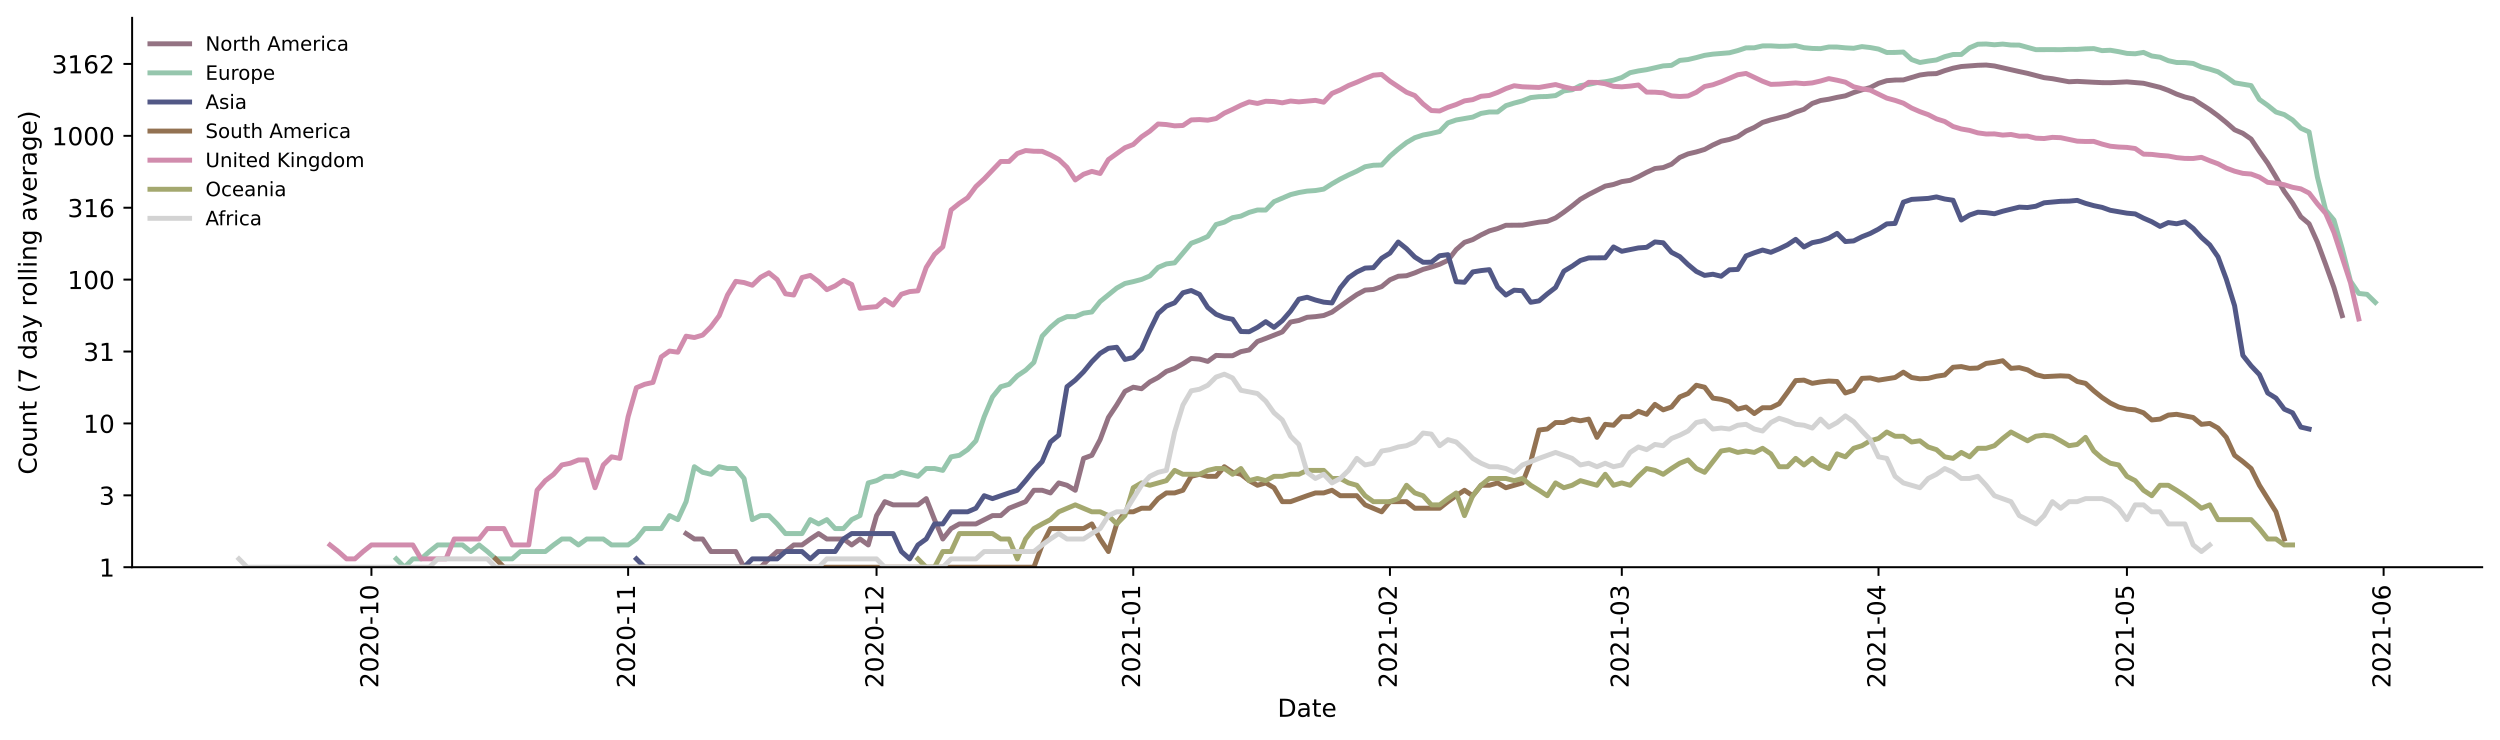 <?xml version="1.0" encoding="utf-8" standalone="no"?>
<!DOCTYPE svg PUBLIC "-//W3C//DTD SVG 1.1//EN"
  "http://www.w3.org/Graphics/SVG/1.1/DTD/svg11.dtd">
<!-- Created with matplotlib (https://matplotlib.org/) -->
<svg height="298.621pt" version="1.1" viewBox="0 0 1009.128 298.621" width="1009.128pt" xmlns="http://www.w3.org/2000/svg" xmlns:xlink="http://www.w3.org/1999/xlink">
 <defs>
  <style type="text/css">*{stroke-linecap:butt;stroke-linejoin:round;}</style>
 </defs>
 <g id="figure_1">
  <g id="patch_1">
   <path d="M 0 298.621 
L 1009.128 298.621 
L 1009.128 0 
L 0 0 
z
" style="fill:#ffffff;"/>
  </g>
  <g id="axes_1">
   <g id="patch_2">
    <path d="M 53.328 228.96 
L 1001.928 228.96 
L 1001.928 7.2 
L 53.328 7.2 
z
" style="fill:#ffffff;"/>
   </g>
   <g id="matplotlib.axis_1">
    <g id="xtick_1">
     <g id="line2d_1">
      <defs>
       <path d="M 0 0 
L 0 3.5 
" id="ma3d163d7f2" style="stroke:#000000;stroke-width:0.8;"/>
      </defs>
      <g>
       <use style="stroke:#000000;stroke-width:0.8;" x="149.926" xlink:href="#ma3d163d7f2" y="228.96"/>
      </g>
     </g>
     <g id="text_1">
      <!-- 2020-10 -->
      <g transform="translate(152.686 277.743)rotate(-90)scale(0.1 -0.1)">
       <defs>
        <path d="M 19.188 8.297 
L 53.609 8.297 
L 53.609 0 
L 7.328 0 
L 7.328 8.297 
Q 12.938 14.109 22.625 23.891 
Q 32.328 33.688 34.812 36.531 
Q 39.547 41.844 41.422 45.531 
Q 43.312 49.219 43.312 52.781 
Q 43.312 58.594 39.234 62.25 
Q 35.156 65.922 28.609 65.922 
Q 23.969 65.922 18.812 64.312 
Q 13.672 62.703 7.812 59.422 
L 7.812 69.391 
Q 13.766 71.781 18.938 73 
Q 24.125 74.219 28.422 74.219 
Q 39.75 74.219 46.484 68.547 
Q 53.219 62.891 53.219 53.422 
Q 53.219 48.922 51.531 44.891 
Q 49.859 40.875 45.406 35.406 
Q 44.188 33.984 37.641 27.219 
Q 31.109 20.453 19.188 8.297 
z
" id="DejaVuSans-50"/>
        <path d="M 31.781 66.406 
Q 24.172 66.406 20.328 58.906 
Q 16.5 51.422 16.5 36.375 
Q 16.5 21.391 20.328 13.891 
Q 24.172 6.391 31.781 6.391 
Q 39.453 6.391 43.281 13.891 
Q 47.125 21.391 47.125 36.375 
Q 47.125 51.422 43.281 58.906 
Q 39.453 66.406 31.781 66.406 
z
M 31.781 74.219 
Q 44.047 74.219 50.516 64.516 
Q 56.984 54.828 56.984 36.375 
Q 56.984 17.969 50.516 8.266 
Q 44.047 -1.422 31.781 -1.422 
Q 19.531 -1.422 13.062 8.266 
Q 6.594 17.969 6.594 36.375 
Q 6.594 54.828 13.062 64.516 
Q 19.531 74.219 31.781 74.219 
z
" id="DejaVuSans-48"/>
        <path d="M 4.891 31.391 
L 31.203 31.391 
L 31.203 23.391 
L 4.891 23.391 
z
" id="DejaVuSans-45"/>
        <path d="M 12.406 8.297 
L 28.516 8.297 
L 28.516 63.922 
L 10.984 60.406 
L 10.984 69.391 
L 28.422 72.906 
L 38.281 72.906 
L 38.281 8.297 
L 54.391 8.297 
L 54.391 0 
L 12.406 0 
z
" id="DejaVuSans-49"/>
       </defs>
       <use xlink:href="#DejaVuSans-50"/>
       <use x="63.623" xlink:href="#DejaVuSans-48"/>
       <use x="127.246" xlink:href="#DejaVuSans-50"/>
       <use x="190.869" xlink:href="#DejaVuSans-48"/>
       <use x="254.492" xlink:href="#DejaVuSans-45"/>
       <use x="290.576" xlink:href="#DejaVuSans-49"/>
       <use x="354.199" xlink:href="#DejaVuSans-48"/>
      </g>
     </g>
    </g>
    <g id="xtick_2">
     <g id="line2d_2">
      <g>
       <use style="stroke:#000000;stroke-width:0.8;" x="253.544" xlink:href="#ma3d163d7f2" y="228.96"/>
      </g>
     </g>
     <g id="text_2">
      <!-- 2020-11 -->
      <g transform="translate(256.303 277.743)rotate(-90)scale(0.1 -0.1)">
       <use xlink:href="#DejaVuSans-50"/>
       <use x="63.623" xlink:href="#DejaVuSans-48"/>
       <use x="127.246" xlink:href="#DejaVuSans-50"/>
       <use x="190.869" xlink:href="#DejaVuSans-48"/>
       <use x="254.492" xlink:href="#DejaVuSans-45"/>
       <use x="290.576" xlink:href="#DejaVuSans-49"/>
       <use x="354.199" xlink:href="#DejaVuSans-49"/>
      </g>
     </g>
    </g>
    <g id="xtick_3">
     <g id="line2d_3">
      <g>
       <use style="stroke:#000000;stroke-width:0.8;" x="353.818" xlink:href="#ma3d163d7f2" y="228.96"/>
      </g>
     </g>
     <g id="text_3">
      <!-- 2020-12 -->
      <g transform="translate(356.578 277.743)rotate(-90)scale(0.1 -0.1)">
       <use xlink:href="#DejaVuSans-50"/>
       <use x="63.623" xlink:href="#DejaVuSans-48"/>
       <use x="127.246" xlink:href="#DejaVuSans-50"/>
       <use x="190.869" xlink:href="#DejaVuSans-48"/>
       <use x="254.492" xlink:href="#DejaVuSans-45"/>
       <use x="290.576" xlink:href="#DejaVuSans-49"/>
       <use x="354.199" xlink:href="#DejaVuSans-50"/>
      </g>
     </g>
    </g>
    <g id="xtick_4">
     <g id="line2d_4">
      <g>
       <use style="stroke:#000000;stroke-width:0.8;" x="457.436" xlink:href="#ma3d163d7f2" y="228.96"/>
      </g>
     </g>
     <g id="text_4">
      <!-- 2021-01 -->
      <g transform="translate(460.195 277.743)rotate(-90)scale(0.1 -0.1)">
       <use xlink:href="#DejaVuSans-50"/>
       <use x="63.623" xlink:href="#DejaVuSans-48"/>
       <use x="127.246" xlink:href="#DejaVuSans-50"/>
       <use x="190.869" xlink:href="#DejaVuSans-49"/>
       <use x="254.492" xlink:href="#DejaVuSans-45"/>
       <use x="290.576" xlink:href="#DejaVuSans-48"/>
       <use x="354.199" xlink:href="#DejaVuSans-49"/>
      </g>
     </g>
    </g>
    <g id="xtick_5">
     <g id="line2d_5">
      <g>
       <use style="stroke:#000000;stroke-width:0.8;" x="561.053" xlink:href="#ma3d163d7f2" y="228.96"/>
      </g>
     </g>
     <g id="text_5">
      <!-- 2021-02 -->
      <g transform="translate(563.812 277.743)rotate(-90)scale(0.1 -0.1)">
       <use xlink:href="#DejaVuSans-50"/>
       <use x="63.623" xlink:href="#DejaVuSans-48"/>
       <use x="127.246" xlink:href="#DejaVuSans-50"/>
       <use x="190.869" xlink:href="#DejaVuSans-49"/>
       <use x="254.492" xlink:href="#DejaVuSans-45"/>
       <use x="290.576" xlink:href="#DejaVuSans-48"/>
       <use x="354.199" xlink:href="#DejaVuSans-50"/>
      </g>
     </g>
    </g>
    <g id="xtick_6">
     <g id="line2d_6">
      <g>
       <use style="stroke:#000000;stroke-width:0.8;" x="654.643" xlink:href="#ma3d163d7f2" y="228.96"/>
      </g>
     </g>
     <g id="text_6">
      <!-- 2021-03 -->
      <g transform="translate(657.402 277.743)rotate(-90)scale(0.1 -0.1)">
       <defs>
        <path d="M 40.578 39.312 
Q 47.656 37.797 51.625 33 
Q 55.609 28.219 55.609 21.188 
Q 55.609 10.406 48.188 4.484 
Q 40.766 -1.422 27.094 -1.422 
Q 22.516 -1.422 17.656 -0.516 
Q 12.797 0.391 7.625 2.203 
L 7.625 11.719 
Q 11.719 9.328 16.594 8.109 
Q 21.484 6.891 26.812 6.891 
Q 36.078 6.891 40.938 10.547 
Q 45.797 14.203 45.797 21.188 
Q 45.797 27.641 41.281 31.266 
Q 36.766 34.906 28.719 34.906 
L 20.219 34.906 
L 20.219 43.016 
L 29.109 43.016 
Q 36.375 43.016 40.234 45.922 
Q 44.094 48.828 44.094 54.297 
Q 44.094 59.906 40.109 62.906 
Q 36.141 65.922 28.719 65.922 
Q 24.656 65.922 20.016 65.031 
Q 15.375 64.156 9.812 62.312 
L 9.812 71.094 
Q 15.438 72.656 20.344 73.438 
Q 25.25 74.219 29.594 74.219 
Q 40.828 74.219 47.359 69.109 
Q 53.906 64.016 53.906 55.328 
Q 53.906 49.266 50.438 45.094 
Q 46.969 40.922 40.578 39.312 
z
" id="DejaVuSans-51"/>
       </defs>
       <use xlink:href="#DejaVuSans-50"/>
       <use x="63.623" xlink:href="#DejaVuSans-48"/>
       <use x="127.246" xlink:href="#DejaVuSans-50"/>
       <use x="190.869" xlink:href="#DejaVuSans-49"/>
       <use x="254.492" xlink:href="#DejaVuSans-45"/>
       <use x="290.576" xlink:href="#DejaVuSans-48"/>
       <use x="354.199" xlink:href="#DejaVuSans-51"/>
      </g>
     </g>
    </g>
    <g id="xtick_7">
     <g id="line2d_7">
      <g>
       <use style="stroke:#000000;stroke-width:0.8;" x="758.26" xlink:href="#ma3d163d7f2" y="228.96"/>
      </g>
     </g>
     <g id="text_7">
      <!-- 2021-04 -->
      <g transform="translate(761.02 277.743)rotate(-90)scale(0.1 -0.1)">
       <defs>
        <path d="M 37.797 64.312 
L 12.891 25.391 
L 37.797 25.391 
z
M 35.203 72.906 
L 47.609 72.906 
L 47.609 25.391 
L 58.016 25.391 
L 58.016 17.188 
L 47.609 17.188 
L 47.609 0 
L 37.797 0 
L 37.797 17.188 
L 4.891 17.188 
L 4.891 26.703 
z
" id="DejaVuSans-52"/>
       </defs>
       <use xlink:href="#DejaVuSans-50"/>
       <use x="63.623" xlink:href="#DejaVuSans-48"/>
       <use x="127.246" xlink:href="#DejaVuSans-50"/>
       <use x="190.869" xlink:href="#DejaVuSans-49"/>
       <use x="254.492" xlink:href="#DejaVuSans-45"/>
       <use x="290.576" xlink:href="#DejaVuSans-48"/>
       <use x="354.199" xlink:href="#DejaVuSans-52"/>
      </g>
     </g>
    </g>
    <g id="xtick_8">
     <g id="line2d_8">
      <g>
       <use style="stroke:#000000;stroke-width:0.8;" x="858.535" xlink:href="#ma3d163d7f2" y="228.96"/>
      </g>
     </g>
     <g id="text_8">
      <!-- 2021-05 -->
      <g transform="translate(861.294 277.743)rotate(-90)scale(0.1 -0.1)">
       <defs>
        <path d="M 10.797 72.906 
L 49.516 72.906 
L 49.516 64.594 
L 19.828 64.594 
L 19.828 46.734 
Q 21.969 47.469 24.109 47.828 
Q 26.266 48.188 28.422 48.188 
Q 40.625 48.188 47.75 41.5 
Q 54.891 34.812 54.891 23.391 
Q 54.891 11.625 47.562 5.094 
Q 40.234 -1.422 26.906 -1.422 
Q 22.312 -1.422 17.547 -0.641 
Q 12.797 0.141 7.719 1.703 
L 7.719 11.625 
Q 12.109 9.234 16.797 8.062 
Q 21.484 6.891 26.703 6.891 
Q 35.156 6.891 40.078 11.328 
Q 45.016 15.766 45.016 23.391 
Q 45.016 31 40.078 35.438 
Q 35.156 39.891 26.703 39.891 
Q 22.75 39.891 18.812 39.016 
Q 14.891 38.141 10.797 36.281 
z
" id="DejaVuSans-53"/>
       </defs>
       <use xlink:href="#DejaVuSans-50"/>
       <use x="63.623" xlink:href="#DejaVuSans-48"/>
       <use x="127.246" xlink:href="#DejaVuSans-50"/>
       <use x="190.869" xlink:href="#DejaVuSans-49"/>
       <use x="254.492" xlink:href="#DejaVuSans-45"/>
       <use x="290.576" xlink:href="#DejaVuSans-48"/>
       <use x="354.199" xlink:href="#DejaVuSans-53"/>
      </g>
     </g>
    </g>
    <g id="xtick_9">
     <g id="line2d_9">
      <g>
       <use style="stroke:#000000;stroke-width:0.8;" x="962.152" xlink:href="#ma3d163d7f2" y="228.96"/>
      </g>
     </g>
     <g id="text_9">
      <!-- 2021-06 -->
      <g transform="translate(964.912 277.743)rotate(-90)scale(0.1 -0.1)">
       <defs>
        <path d="M 33.016 40.375 
Q 26.375 40.375 22.484 35.828 
Q 18.609 31.297 18.609 23.391 
Q 18.609 15.531 22.484 10.953 
Q 26.375 6.391 33.016 6.391 
Q 39.656 6.391 43.531 10.953 
Q 47.406 15.531 47.406 23.391 
Q 47.406 31.297 43.531 35.828 
Q 39.656 40.375 33.016 40.375 
z
M 52.594 71.297 
L 52.594 62.312 
Q 48.875 64.062 45.094 64.984 
Q 41.312 65.922 37.594 65.922 
Q 27.828 65.922 22.672 59.328 
Q 17.531 52.734 16.797 39.406 
Q 19.672 43.656 24.016 45.922 
Q 28.375 48.188 33.594 48.188 
Q 44.578 48.188 50.953 41.516 
Q 57.328 34.859 57.328 23.391 
Q 57.328 12.156 50.688 5.359 
Q 44.047 -1.422 33.016 -1.422 
Q 20.359 -1.422 13.672 8.266 
Q 6.984 17.969 6.984 36.375 
Q 6.984 53.656 15.188 63.938 
Q 23.391 74.219 37.203 74.219 
Q 40.922 74.219 44.703 73.484 
Q 48.484 72.75 52.594 71.297 
z
" id="DejaVuSans-54"/>
       </defs>
       <use xlink:href="#DejaVuSans-50"/>
       <use x="63.623" xlink:href="#DejaVuSans-48"/>
       <use x="127.246" xlink:href="#DejaVuSans-50"/>
       <use x="190.869" xlink:href="#DejaVuSans-49"/>
       <use x="254.492" xlink:href="#DejaVuSans-45"/>
       <use x="290.576" xlink:href="#DejaVuSans-48"/>
       <use x="354.199" xlink:href="#DejaVuSans-54"/>
      </g>
     </g>
    </g>
    <g id="text_10">
     <!-- Date -->
     <g transform="translate(515.677 289.341)scale(0.1 -0.1)">
      <defs>
       <path d="M 19.672 64.797 
L 19.672 8.109 
L 31.594 8.109 
Q 46.688 8.109 53.688 14.938 
Q 60.688 21.781 60.688 36.531 
Q 60.688 51.172 53.688 57.984 
Q 46.688 64.797 31.594 64.797 
z
M 9.812 72.906 
L 30.078 72.906 
Q 51.266 72.906 61.172 64.094 
Q 71.094 55.281 71.094 36.531 
Q 71.094 17.672 61.125 8.828 
Q 51.172 0 30.078 0 
L 9.812 0 
z
" id="DejaVuSans-68"/>
       <path d="M 34.281 27.484 
Q 23.391 27.484 19.188 25 
Q 14.984 22.516 14.984 16.5 
Q 14.984 11.719 18.141 8.906 
Q 21.297 6.109 26.703 6.109 
Q 34.188 6.109 38.703 11.406 
Q 43.219 16.703 43.219 25.484 
L 43.219 27.484 
z
M 52.203 31.203 
L 52.203 0 
L 43.219 0 
L 43.219 8.297 
Q 40.141 3.328 35.547 0.953 
Q 30.953 -1.422 24.312 -1.422 
Q 15.922 -1.422 10.953 3.297 
Q 6 8.016 6 15.922 
Q 6 25.141 12.172 29.828 
Q 18.359 34.516 30.609 34.516 
L 43.219 34.516 
L 43.219 35.406 
Q 43.219 41.609 39.141 45 
Q 35.062 48.391 27.688 48.391 
Q 23 48.391 18.547 47.266 
Q 14.109 46.141 10.016 43.891 
L 10.016 52.203 
Q 14.938 54.109 19.578 55.047 
Q 24.219 56 28.609 56 
Q 40.484 56 46.344 49.844 
Q 52.203 43.703 52.203 31.203 
z
" id="DejaVuSans-97"/>
       <path d="M 18.312 70.219 
L 18.312 54.688 
L 36.812 54.688 
L 36.812 47.703 
L 18.312 47.703 
L 18.312 18.016 
Q 18.312 11.328 20.141 9.422 
Q 21.969 7.516 27.594 7.516 
L 36.812 7.516 
L 36.812 0 
L 27.594 0 
Q 17.188 0 13.234 3.875 
Q 9.281 7.766 9.281 18.016 
L 9.281 47.703 
L 2.688 47.703 
L 2.688 54.688 
L 9.281 54.688 
L 9.281 70.219 
z
" id="DejaVuSans-116"/>
       <path d="M 56.203 29.594 
L 56.203 25.203 
L 14.891 25.203 
Q 15.484 15.922 20.484 11.062 
Q 25.484 6.203 34.422 6.203 
Q 39.594 6.203 44.453 7.469 
Q 49.312 8.734 54.109 11.281 
L 54.109 2.781 
Q 49.266 0.734 44.188 -0.344 
Q 39.109 -1.422 33.891 -1.422 
Q 20.797 -1.422 13.156 6.188 
Q 5.516 13.812 5.516 26.812 
Q 5.516 40.234 12.766 48.109 
Q 20.016 56 32.328 56 
Q 43.359 56 49.781 48.891 
Q 56.203 41.797 56.203 29.594 
z
M 47.219 32.234 
Q 47.125 39.594 43.094 43.984 
Q 39.062 48.391 32.422 48.391 
Q 24.906 48.391 20.391 44.141 
Q 15.875 39.891 15.188 32.172 
z
" id="DejaVuSans-101"/>
      </defs>
      <use xlink:href="#DejaVuSans-68"/>
      <use x="77.002" xlink:href="#DejaVuSans-97"/>
      <use x="138.281" xlink:href="#DejaVuSans-116"/>
      <use x="177.49" xlink:href="#DejaVuSans-101"/>
     </g>
    </g>
   </g>
   <g id="matplotlib.axis_2">
    <g id="ytick_1">
     <g id="line2d_10">
      <defs>
       <path d="M 0 0 
L -3.5 0 
" id="m6add0ae8ae" style="stroke:#000000;stroke-width:0.8;"/>
      </defs>
      <g>
       <use style="stroke:#000000;stroke-width:0.8;" x="53.328" xlink:href="#m6add0ae8ae" y="228.96"/>
      </g>
     </g>
     <g id="text_11">
      <!-- 1 -->
      <g transform="translate(39.966 232.759)scale(0.1 -0.1)">
       <use xlink:href="#DejaVuSans-49"/>
      </g>
     </g>
    </g>
    <g id="ytick_2">
     <g id="line2d_11">
      <g>
       <use style="stroke:#000000;stroke-width:0.8;" x="53.328" xlink:href="#m6add0ae8ae" y="199.938"/>
      </g>
     </g>
     <g id="text_12">
      <!-- 3 -->
      <g transform="translate(39.966 203.737)scale(0.1 -0.1)">
       <use xlink:href="#DejaVuSans-51"/>
      </g>
     </g>
    </g>
    <g id="ytick_3">
     <g id="line2d_12">
      <g>
       <use style="stroke:#000000;stroke-width:0.8;" x="53.328" xlink:href="#m6add0ae8ae" y="170.916"/>
      </g>
     </g>
     <g id="text_13">
      <!-- 10 -->
      <g transform="translate(33.603 174.715)scale(0.1 -0.1)">
       <use xlink:href="#DejaVuSans-49"/>
       <use x="63.623" xlink:href="#DejaVuSans-48"/>
      </g>
     </g>
    </g>
    <g id="ytick_4">
     <g id="line2d_13">
      <g>
       <use style="stroke:#000000;stroke-width:0.8;" x="53.328" xlink:href="#m6add0ae8ae" y="141.893"/>
      </g>
     </g>
     <g id="text_14">
      <!-- 31 -->
      <g transform="translate(33.603 145.693)scale(0.1 -0.1)">
       <use xlink:href="#DejaVuSans-51"/>
       <use x="63.623" xlink:href="#DejaVuSans-49"/>
      </g>
     </g>
    </g>
    <g id="ytick_5">
     <g id="line2d_14">
      <g>
       <use style="stroke:#000000;stroke-width:0.8;" x="53.328" xlink:href="#m6add0ae8ae" y="112.871"/>
      </g>
     </g>
     <g id="text_15">
      <!-- 100 -->
      <g transform="translate(27.241 116.67)scale(0.1 -0.1)">
       <use xlink:href="#DejaVuSans-49"/>
       <use x="63.623" xlink:href="#DejaVuSans-48"/>
       <use x="127.246" xlink:href="#DejaVuSans-48"/>
      </g>
     </g>
    </g>
    <g id="ytick_6">
     <g id="line2d_15">
      <g>
       <use style="stroke:#000000;stroke-width:0.8;" x="53.328" xlink:href="#m6add0ae8ae" y="83.849"/>
      </g>
     </g>
     <g id="text_16">
      <!-- 316 -->
      <g transform="translate(27.241 87.648)scale(0.1 -0.1)">
       <use xlink:href="#DejaVuSans-51"/>
       <use x="63.623" xlink:href="#DejaVuSans-49"/>
       <use x="127.246" xlink:href="#DejaVuSans-54"/>
      </g>
     </g>
    </g>
    <g id="ytick_7">
     <g id="line2d_16">
      <g>
       <use style="stroke:#000000;stroke-width:0.8;" x="53.328" xlink:href="#m6add0ae8ae" y="54.827"/>
      </g>
     </g>
     <g id="text_17">
      <!-- 1000 -->
      <g transform="translate(20.878 58.626)scale(0.1 -0.1)">
       <use xlink:href="#DejaVuSans-49"/>
       <use x="63.623" xlink:href="#DejaVuSans-48"/>
       <use x="127.246" xlink:href="#DejaVuSans-48"/>
       <use x="190.869" xlink:href="#DejaVuSans-48"/>
      </g>
     </g>
    </g>
    <g id="ytick_8">
     <g id="line2d_17">
      <g>
       <use style="stroke:#000000;stroke-width:0.8;" x="53.328" xlink:href="#m6add0ae8ae" y="25.804"/>
      </g>
     </g>
     <g id="text_18">
      <!-- 3162 -->
      <g transform="translate(20.878 29.604)scale(0.1 -0.1)">
       <use xlink:href="#DejaVuSans-51"/>
       <use x="63.623" xlink:href="#DejaVuSans-49"/>
       <use x="127.246" xlink:href="#DejaVuSans-54"/>
       <use x="190.869" xlink:href="#DejaVuSans-50"/>
      </g>
     </g>
    </g>
    <g id="text_19">
     <!-- Count (7 day rolling average) -->
     <g transform="translate(14.798 191.548)rotate(-90)scale(0.1 -0.1)">
      <defs>
       <path d="M 64.406 67.281 
L 64.406 56.891 
Q 59.422 61.531 53.781 63.812 
Q 48.141 66.109 41.797 66.109 
Q 29.297 66.109 22.656 58.469 
Q 16.016 50.828 16.016 36.375 
Q 16.016 21.969 22.656 14.328 
Q 29.297 6.688 41.797 6.688 
Q 48.141 6.688 53.781 8.984 
Q 59.422 11.281 64.406 15.922 
L 64.406 5.609 
Q 59.234 2.094 53.438 0.328 
Q 47.656 -1.422 41.219 -1.422 
Q 24.656 -1.422 15.125 8.703 
Q 5.609 18.844 5.609 36.375 
Q 5.609 53.953 15.125 64.078 
Q 24.656 74.219 41.219 74.219 
Q 47.75 74.219 53.531 72.484 
Q 59.328 70.75 64.406 67.281 
z
" id="DejaVuSans-67"/>
       <path d="M 30.609 48.391 
Q 23.391 48.391 19.188 42.75 
Q 14.984 37.109 14.984 27.297 
Q 14.984 17.484 19.156 11.844 
Q 23.344 6.203 30.609 6.203 
Q 37.797 6.203 41.984 11.859 
Q 46.188 17.531 46.188 27.297 
Q 46.188 37.016 41.984 42.703 
Q 37.797 48.391 30.609 48.391 
z
M 30.609 56 
Q 42.328 56 49.016 48.375 
Q 55.719 40.766 55.719 27.297 
Q 55.719 13.875 49.016 6.219 
Q 42.328 -1.422 30.609 -1.422 
Q 18.844 -1.422 12.172 6.219 
Q 5.516 13.875 5.516 27.297 
Q 5.516 40.766 12.172 48.375 
Q 18.844 56 30.609 56 
z
" id="DejaVuSans-111"/>
       <path d="M 8.5 21.578 
L 8.5 54.688 
L 17.484 54.688 
L 17.484 21.922 
Q 17.484 14.156 20.5 10.266 
Q 23.531 6.391 29.594 6.391 
Q 36.859 6.391 41.078 11.031 
Q 45.312 15.672 45.312 23.688 
L 45.312 54.688 
L 54.297 54.688 
L 54.297 0 
L 45.312 0 
L 45.312 8.406 
Q 42.047 3.422 37.719 1 
Q 33.406 -1.422 27.688 -1.422 
Q 18.266 -1.422 13.375 4.438 
Q 8.5 10.297 8.5 21.578 
z
M 31.109 56 
z
" id="DejaVuSans-117"/>
       <path d="M 54.891 33.016 
L 54.891 0 
L 45.906 0 
L 45.906 32.719 
Q 45.906 40.484 42.875 44.328 
Q 39.844 48.188 33.797 48.188 
Q 26.516 48.188 22.312 43.547 
Q 18.109 38.922 18.109 30.906 
L 18.109 0 
L 9.078 0 
L 9.078 54.688 
L 18.109 54.688 
L 18.109 46.188 
Q 21.344 51.125 25.703 53.562 
Q 30.078 56 35.797 56 
Q 45.219 56 50.047 50.172 
Q 54.891 44.344 54.891 33.016 
z
" id="DejaVuSans-110"/>
       <path id="DejaVuSans-32"/>
       <path d="M 31 75.875 
Q 24.469 64.656 21.281 53.656 
Q 18.109 42.672 18.109 31.391 
Q 18.109 20.125 21.312 9.062 
Q 24.516 -2 31 -13.188 
L 23.188 -13.188 
Q 15.875 -1.703 12.234 9.375 
Q 8.594 20.453 8.594 31.391 
Q 8.594 42.281 12.203 53.312 
Q 15.828 64.359 23.188 75.875 
z
" id="DejaVuSans-40"/>
       <path d="M 8.203 72.906 
L 55.078 72.906 
L 55.078 68.703 
L 28.609 0 
L 18.312 0 
L 43.219 64.594 
L 8.203 64.594 
z
" id="DejaVuSans-55"/>
       <path d="M 45.406 46.391 
L 45.406 75.984 
L 54.391 75.984 
L 54.391 0 
L 45.406 0 
L 45.406 8.203 
Q 42.578 3.328 38.25 0.953 
Q 33.938 -1.422 27.875 -1.422 
Q 17.969 -1.422 11.734 6.484 
Q 5.516 14.406 5.516 27.297 
Q 5.516 40.188 11.734 48.094 
Q 17.969 56 27.875 56 
Q 33.938 56 38.25 53.625 
Q 42.578 51.266 45.406 46.391 
z
M 14.797 27.297 
Q 14.797 17.391 18.875 11.75 
Q 22.953 6.109 30.078 6.109 
Q 37.203 6.109 41.297 11.75 
Q 45.406 17.391 45.406 27.297 
Q 45.406 37.203 41.297 42.844 
Q 37.203 48.484 30.078 48.484 
Q 22.953 48.484 18.875 42.844 
Q 14.797 37.203 14.797 27.297 
z
" id="DejaVuSans-100"/>
       <path d="M 32.172 -5.078 
Q 28.375 -14.844 24.75 -17.812 
Q 21.141 -20.797 15.094 -20.797 
L 7.906 -20.797 
L 7.906 -13.281 
L 13.188 -13.281 
Q 16.891 -13.281 18.938 -11.516 
Q 21 -9.766 23.484 -3.219 
L 25.094 0.875 
L 2.984 54.688 
L 12.5 54.688 
L 29.594 11.922 
L 46.688 54.688 
L 56.203 54.688 
z
" id="DejaVuSans-121"/>
       <path d="M 41.109 46.297 
Q 39.594 47.172 37.812 47.578 
Q 36.031 48 33.891 48 
Q 26.266 48 22.188 43.047 
Q 18.109 38.094 18.109 28.812 
L 18.109 0 
L 9.078 0 
L 9.078 54.688 
L 18.109 54.688 
L 18.109 46.188 
Q 20.953 51.172 25.484 53.578 
Q 30.031 56 36.531 56 
Q 37.453 56 38.578 55.875 
Q 39.703 55.766 41.062 55.516 
z
" id="DejaVuSans-114"/>
       <path d="M 9.422 75.984 
L 18.406 75.984 
L 18.406 0 
L 9.422 0 
z
" id="DejaVuSans-108"/>
       <path d="M 9.422 54.688 
L 18.406 54.688 
L 18.406 0 
L 9.422 0 
z
M 9.422 75.984 
L 18.406 75.984 
L 18.406 64.594 
L 9.422 64.594 
z
" id="DejaVuSans-105"/>
       <path d="M 45.406 27.984 
Q 45.406 37.75 41.375 43.109 
Q 37.359 48.484 30.078 48.484 
Q 22.859 48.484 18.828 43.109 
Q 14.797 37.75 14.797 27.984 
Q 14.797 18.266 18.828 12.891 
Q 22.859 7.516 30.078 7.516 
Q 37.359 7.516 41.375 12.891 
Q 45.406 18.266 45.406 27.984 
z
M 54.391 6.781 
Q 54.391 -7.172 48.188 -13.984 
Q 42 -20.797 29.203 -20.797 
Q 24.469 -20.797 20.266 -20.094 
Q 16.062 -19.391 12.109 -17.922 
L 12.109 -9.188 
Q 16.062 -11.328 19.922 -12.344 
Q 23.781 -13.375 27.781 -13.375 
Q 36.625 -13.375 41.016 -8.766 
Q 45.406 -4.156 45.406 5.172 
L 45.406 9.625 
Q 42.625 4.781 38.281 2.391 
Q 33.938 0 27.875 0 
Q 17.828 0 11.672 7.656 
Q 5.516 15.328 5.516 27.984 
Q 5.516 40.672 11.672 48.328 
Q 17.828 56 27.875 56 
Q 33.938 56 38.281 53.609 
Q 42.625 51.219 45.406 46.391 
L 45.406 54.688 
L 54.391 54.688 
z
" id="DejaVuSans-103"/>
       <path d="M 2.984 54.688 
L 12.5 54.688 
L 29.594 8.797 
L 46.688 54.688 
L 56.203 54.688 
L 35.688 0 
L 23.484 0 
z
" id="DejaVuSans-118"/>
       <path d="M 8.016 75.875 
L 15.828 75.875 
Q 23.141 64.359 26.781 53.312 
Q 30.422 42.281 30.422 31.391 
Q 30.422 20.453 26.781 9.375 
Q 23.141 -1.703 15.828 -13.188 
L 8.016 -13.188 
Q 14.5 -2 17.703 9.062 
Q 20.906 20.125 20.906 31.391 
Q 20.906 42.672 17.703 53.656 
Q 14.5 64.656 8.016 75.875 
z
" id="DejaVuSans-41"/>
      </defs>
      <use xlink:href="#DejaVuSans-67"/>
      <use x="69.824" xlink:href="#DejaVuSans-111"/>
      <use x="131.006" xlink:href="#DejaVuSans-117"/>
      <use x="194.385" xlink:href="#DejaVuSans-110"/>
      <use x="257.764" xlink:href="#DejaVuSans-116"/>
      <use x="296.973" xlink:href="#DejaVuSans-32"/>
      <use x="328.76" xlink:href="#DejaVuSans-40"/>
      <use x="367.773" xlink:href="#DejaVuSans-55"/>
      <use x="431.396" xlink:href="#DejaVuSans-32"/>
      <use x="463.184" xlink:href="#DejaVuSans-100"/>
      <use x="526.66" xlink:href="#DejaVuSans-97"/>
      <use x="587.939" xlink:href="#DejaVuSans-121"/>
      <use x="647.119" xlink:href="#DejaVuSans-32"/>
      <use x="678.906" xlink:href="#DejaVuSans-114"/>
      <use x="717.77" xlink:href="#DejaVuSans-111"/>
      <use x="778.951" xlink:href="#DejaVuSans-108"/>
      <use x="806.734" xlink:href="#DejaVuSans-108"/>
      <use x="834.518" xlink:href="#DejaVuSans-105"/>
      <use x="862.301" xlink:href="#DejaVuSans-110"/>
      <use x="925.68" xlink:href="#DejaVuSans-103"/>
      <use x="989.156" xlink:href="#DejaVuSans-32"/>
      <use x="1020.943" xlink:href="#DejaVuSans-97"/>
      <use x="1082.223" xlink:href="#DejaVuSans-118"/>
      <use x="1141.402" xlink:href="#DejaVuSans-101"/>
      <use x="1202.926" xlink:href="#DejaVuSans-114"/>
      <use x="1244.039" xlink:href="#DejaVuSans-97"/>
      <use x="1305.318" xlink:href="#DejaVuSans-103"/>
      <use x="1368.795" xlink:href="#DejaVuSans-101"/>
      <use x="1430.318" xlink:href="#DejaVuSans-41"/>
     </g>
    </g>
   </g>
   <g id="line2d_18">
    <path clip-path="url(#pbec02b0701)" d="M 276.941 215.373 
L 280.284 217.566 
L 283.626 217.566 
L 286.969 222.625 
L 296.996 222.625 
L 300.338 228.96 
L 307.023 228.96 
L 310.366 225.594 
L 313.708 222.625 
L 317.051 222.625 
L 320.393 219.969 
L 323.736 219.969 
L 327.078 217.566 
L 330.421 215.373 
L 333.763 217.566 
L 340.448 217.566 
L 343.791 219.969 
L 347.133 217.566 
L 350.476 219.969 
L 353.818 208.121 
L 357.161 202.496 
L 360.503 203.789 
L 370.531 203.789 
L 373.873 201.266 
L 377.216 209.748 
L 380.558 217.566 
L 383.901 213.355 
L 387.243 211.487 
L 393.928 211.487 
L 400.613 208.121 
L 403.956 208.121 
L 407.298 205.152 
L 413.983 202.496 
L 417.326 197.9 
L 420.668 197.9 
L 424.011 198.972 
L 427.353 194.931 
L 430.696 195.882 
L 434.038 197.9 
L 437.381 185.023 
L 440.723 183.793 
L 444.066 177.457 
L 447.408 168.513 
L 450.751 163.484 
L 454.093 157.967 
L 457.436 156.299 
L 460.778 156.912 
L 464.121 154.173 
L 467.463 152.385 
L 470.806 149.919 
L 474.148 148.697 
L 477.491 146.829 
L 480.833 144.705 
L 484.176 144.96 
L 487.518 145.877 
L 490.861 143.463 
L 494.203 143.584 
L 497.546 143.584 
L 500.888 141.934 
L 504.231 141.259 
L 507.573 137.837 
L 510.916 136.607 
L 517.601 133.979 
L 520.943 129.987 
L 524.286 129.355 
L 527.628 128.073 
L 530.971 127.811 
L 534.313 127.359 
L 537.656 125.989 
L 544.341 121.202 
L 547.683 118.905 
L 551.026 117.095 
L 554.368 116.841 
L 557.711 115.688 
L 561.053 112.943 
L 564.396 111.504 
L 567.738 111.3 
L 571.081 110.143 
L 574.423 108.729 
L 577.766 107.799 
L 581.108 106.676 
L 584.451 105.093 
L 587.793 100.754 
L 591.136 97.835 
L 594.478 96.71 
L 597.821 94.828 
L 601.163 93.209 
L 604.506 92.269 
L 607.848 90.937 
L 614.533 90.877 
L 621.218 89.687 
L 624.56 89.344 
L 627.903 87.966 
L 631.245 85.649 
L 634.588 83.137 
L 637.93 80.431 
L 641.273 78.508 
L 647.958 75.124 
L 651.3 74.456 
L 654.643 73.306 
L 657.985 72.794 
L 661.328 71.325 
L 664.67 69.565 
L 668.013 68.024 
L 671.355 67.638 
L 674.698 66.286 
L 678.04 63.557 
L 681.383 62.122 
L 684.725 61.326 
L 688.068 60.321 
L 691.41 58.52 
L 694.753 57.003 
L 698.095 56.279 
L 701.438 55.167 
L 704.78 52.93 
L 708.123 51.442 
L 711.465 49.421 
L 714.808 48.382 
L 721.493 46.697 
L 724.835 45.245 
L 728.178 44.12 
L 731.52 41.759 
L 734.863 40.576 
L 738.205 40.047 
L 741.548 39.297 
L 744.89 38.688 
L 748.233 37.352 
L 751.575 36.278 
L 754.918 35.343 
L 758.26 33.632 
L 761.603 32.563 
L 764.945 32.307 
L 768.288 32.264 
L 774.973 30.277 
L 778.315 29.823 
L 781.658 29.71 
L 785 28.513 
L 788.343 27.521 
L 791.685 26.849 
L 798.37 26.353 
L 801.713 26.248 
L 805.055 26.625 
L 815.083 28.895 
L 818.425 29.609 
L 825.11 31.347 
L 828.453 31.763 
L 835.138 32.999 
L 838.48 32.845 
L 845.165 33.207 
L 848.508 33.354 
L 851.85 33.38 
L 858.535 33.047 
L 865.22 33.61 
L 871.905 35.26 
L 875.248 36.481 
L 878.59 37.982 
L 881.933 39.156 
L 885.275 39.981 
L 891.96 44.283 
L 895.303 46.736 
L 898.645 49.453 
L 901.988 52.385 
L 905.33 53.821 
L 908.673 56.131 
L 912.015 61.141 
L 915.358 65.869 
L 918.7 71.457 
L 922.043 77.285 
L 925.385 81.969 
L 928.727 87.502 
L 932.07 90.326 
L 935.412 97.736 
L 938.755 106.733 
L 942.097 116.053 
L 945.44 127.423 
L 945.44 127.423 
" style="fill:none;stroke:#947383;stroke-linecap:square;stroke-width:2;"/>
   </g>
   <g id="line2d_19">
    <path clip-path="url(#pbec02b0701)" d="M 159.954 225.594 
L 163.296 228.96 
L 166.639 225.594 
L 169.981 225.594 
L 173.324 222.625 
L 176.666 219.969 
L 186.694 219.969 
L 190.036 222.625 
L 193.379 219.969 
L 196.721 222.625 
L 200.064 225.594 
L 206.749 225.594 
L 210.091 222.625 
L 220.119 222.625 
L 223.461 219.969 
L 226.804 217.566 
L 230.146 217.566 
L 233.489 219.969 
L 236.831 217.566 
L 243.516 217.566 
L 246.859 219.969 
L 253.544 219.969 
L 256.886 217.566 
L 260.229 213.355 
L 266.914 213.355 
L 270.256 208.121 
L 273.599 209.748 
L 276.941 202.496 
L 280.284 188.389 
L 283.626 190.648 
L 286.969 191.448 
L 290.311 188.389 
L 293.653 189.119 
L 296.996 189.119 
L 300.338 193.129 
L 303.681 209.748 
L 307.023 208.121 
L 310.366 208.121 
L 313.708 211.487 
L 317.051 215.373 
L 323.736 215.373 
L 327.078 209.748 
L 330.421 211.487 
L 333.763 209.748 
L 337.106 213.355 
L 340.448 213.355 
L 343.791 209.748 
L 347.133 208.121 
L 350.476 194.931 
L 353.818 194.014 
L 357.161 192.275 
L 360.503 192.275 
L 363.846 190.648 
L 370.531 192.275 
L 373.873 189.119 
L 377.216 189.119 
L 380.558 189.872 
L 383.901 184.4 
L 387.243 183.793 
L 390.586 181.499 
L 393.928 177.929 
L 397.271 168.188 
L 400.613 160.219 
L 403.956 156.098 
L 407.298 155.117 
L 410.641 151.703 
L 413.983 149.454 
L 417.326 146.281 
L 420.668 135.701 
L 424.011 132.135 
L 427.353 129.286 
L 430.696 127.811 
L 434.038 127.811 
L 437.381 126.417 
L 440.723 125.929 
L 444.066 121.708 
L 450.751 116.299 
L 454.093 114.431 
L 457.436 113.676 
L 460.778 112.799 
L 464.121 111.402 
L 467.463 107.947 
L 470.806 106.536 
L 474.148 106.092 
L 480.833 98.194 
L 484.176 96.939 
L 487.518 95.434 
L 490.861 90.637 
L 494.203 89.672 
L 497.546 87.859 
L 500.888 87.24 
L 504.231 85.723 
L 507.573 84.772 
L 510.916 84.784 
L 514.258 81.394 
L 520.943 78.554 
L 524.286 77.719 
L 527.628 77.145 
L 530.971 76.91 
L 534.313 76.337 
L 537.656 74.199 
L 540.998 72.278 
L 544.341 70.614 
L 547.683 69.092 
L 551.026 67.299 
L 554.368 66.703 
L 557.711 66.606 
L 561.053 63.048 
L 564.396 60.139 
L 567.738 57.539 
L 571.081 55.591 
L 574.423 54.501 
L 577.766 53.876 
L 581.108 53.081 
L 584.451 49.596 
L 587.793 48.43 
L 594.478 47.269 
L 597.821 45.775 
L 601.163 45.208 
L 604.506 45.198 
L 607.848 42.65 
L 611.19 41.603 
L 614.533 40.73 
L 617.875 39.389 
L 621.218 39.019 
L 624.56 38.946 
L 627.903 38.586 
L 631.245 36.703 
L 634.588 36.246 
L 637.93 34.542 
L 641.273 34.063 
L 644.615 33.346 
L 647.958 32.991 
L 651.3 32.36 
L 654.643 31.286 
L 657.985 29.344 
L 661.328 28.636 
L 664.67 28.121 
L 671.355 26.594 
L 674.698 26.383 
L 678.04 24.386 
L 681.383 24.03 
L 684.725 23.241 
L 688.068 22.337 
L 691.41 21.852 
L 698.095 21.301 
L 701.438 20.419 
L 704.78 19.319 
L 708.123 19.293 
L 711.465 18.531 
L 714.808 18.515 
L 718.15 18.699 
L 721.493 18.649 
L 724.835 18.401 
L 728.178 19.248 
L 731.52 19.55 
L 734.863 19.633 
L 738.205 18.975 
L 741.548 18.988 
L 744.89 19.307 
L 748.233 19.485 
L 751.575 18.81 
L 754.918 19.191 
L 758.26 19.804 
L 761.603 21.192 
L 764.945 21.162 
L 768.288 21.009 
L 771.63 24.045 
L 774.973 25.23 
L 778.315 24.656 
L 781.658 24.201 
L 785 22.866 
L 788.343 22.003 
L 791.685 21.976 
L 795.028 19.287 
L 798.37 17.848 
L 801.713 17.76 
L 805.055 18.07 
L 808.398 17.792 
L 811.74 18.166 
L 815.083 18.202 
L 821.768 20.042 
L 828.453 20.021 
L 831.795 20.057 
L 835.138 19.91 
L 838.48 19.933 
L 841.823 19.703 
L 845.165 19.617 
L 848.508 20.436 
L 851.85 20.283 
L 855.193 20.852 
L 858.535 21.554 
L 861.878 21.704 
L 865.22 21.154 
L 868.563 22.602 
L 871.905 23.081 
L 875.248 24.503 
L 878.59 25.227 
L 881.933 25.259 
L 885.275 25.618 
L 888.618 27.081 
L 891.96 27.926 
L 895.303 28.981 
L 898.645 31.083 
L 901.988 33.425 
L 908.673 34.542 
L 912.015 40.146 
L 915.358 42.528 
L 918.7 45.223 
L 922.043 46.257 
L 925.385 48.41 
L 928.727 51.742 
L 932.07 53.263 
L 935.412 71.429 
L 938.755 84.796 
L 942.097 88.826 
L 945.44 100.401 
L 948.782 113.491 
L 952.125 118.451 
L 955.467 118.813 
L 958.81 122.069 
L 958.81 122.069 
" style="fill:none;stroke:#96c6ad;stroke-linecap:square;stroke-width:2;"/>
   </g>
   <g id="line2d_20">
    <path clip-path="url(#pbec02b0701)" d="M 256.886 225.594 
L 260.229 228.96 
L 300.338 228.96 
L 303.681 225.594 
L 313.708 225.594 
L 317.051 222.625 
L 323.736 222.625 
L 327.078 225.594 
L 330.421 222.625 
L 337.106 222.625 
L 340.448 217.566 
L 343.791 215.373 
L 360.503 215.373 
L 363.846 222.625 
L 367.188 225.594 
L 370.531 219.969 
L 373.873 217.566 
L 377.216 211.487 
L 380.558 211.487 
L 383.901 206.593 
L 390.586 206.593 
L 393.928 205.152 
L 397.271 200.093 
L 400.613 201.266 
L 407.298 198.972 
L 410.641 197.9 
L 413.983 194.014 
L 417.326 189.872 
L 420.668 186.316 
L 424.011 178.409 
L 427.353 175.656 
L 430.696 156.098 
L 434.038 153.442 
L 437.381 150.076 
L 440.723 146.011 
L 444.066 142.628 
L 447.408 140.601 
L 450.751 140.172 
L 454.093 145.089 
L 457.436 144.325 
L 460.778 140.928 
L 464.121 133.322 
L 467.463 126.541 
L 470.806 123.565 
L 474.148 122.225 
L 477.491 118.183 
L 480.833 117.266 
L 484.176 118.813 
L 487.518 124.121 
L 490.861 126.852 
L 494.203 128.205 
L 497.546 128.875 
L 500.888 133.813 
L 504.231 133.896 
L 507.573 132.135 
L 510.916 129.845 
L 514.258 132.135 
L 517.601 129.425 
L 520.943 125.569 
L 524.286 120.755 
L 527.628 119.979 
L 530.971 121.102 
L 534.313 121.965 
L 537.656 122.277 
L 540.998 116.217 
L 544.341 112.091 
L 547.683 109.79 
L 551.026 108.215 
L 554.368 108.036 
L 557.711 104.235 
L 561.053 102.174 
L 564.396 97.696 
L 567.738 100.379 
L 571.081 103.754 
L 574.423 105.872 
L 577.766 105.845 
L 581.108 103.233 
L 584.451 102.794 
L 587.793 113.713 
L 591.136 113.938 
L 594.478 109.758 
L 597.821 109.223 
L 601.163 108.852 
L 604.506 115.849 
L 607.848 119.088 
L 611.19 117.138 
L 614.533 117.352 
L 617.875 122.017 
L 621.218 121.454 
L 624.56 118.632 
L 627.903 116.053 
L 631.245 109.473 
L 634.588 107.448 
L 637.93 105.146 
L 641.273 104.108 
L 647.958 104.057 
L 651.3 99.686 
L 654.643 101.431 
L 661.328 100.073 
L 664.67 99.836 
L 668.013 97.657 
L 671.355 97.994 
L 674.698 101.847 
L 678.04 103.579 
L 681.383 106.789 
L 684.725 109.568 
L 688.068 111.165 
L 691.41 110.699 
L 694.753 111.504 
L 698.095 108.913 
L 701.438 108.76 
L 704.78 103.307 
L 708.123 102.033 
L 711.465 100.933 
L 714.808 101.847 
L 718.15 100.445 
L 721.493 98.826 
L 724.835 96.615 
L 728.178 99.686 
L 731.52 97.954 
L 734.863 97.285 
L 738.205 96.129 
L 741.548 94.202 
L 744.89 97.5 
L 748.233 97.247 
L 751.575 95.56 
L 754.918 94.237 
L 758.26 92.477 
L 761.603 90.37 
L 764.945 90.194 
L 768.288 81.601 
L 771.63 80.481 
L 778.315 80.085 
L 781.658 79.485 
L 785 80.332 
L 788.343 80.822 
L 791.685 88.812 
L 795.028 86.801 
L 798.37 85.649 
L 801.713 85.833 
L 805.055 86.281 
L 808.398 85.261 
L 815.083 83.606 
L 818.425 83.765 
L 821.768 83.248 
L 825.11 81.863 
L 831.795 81.26 
L 835.138 81.188 
L 838.48 80.883 
L 841.823 82.085 
L 845.165 83.015 
L 848.508 83.708 
L 851.85 84.89 
L 858.535 86.044 
L 861.878 86.344 
L 865.22 88.047 
L 868.563 89.501 
L 871.905 91.394 
L 875.248 89.831 
L 878.59 90.326 
L 881.933 89.543 
L 885.275 92.174 
L 888.618 95.834 
L 891.96 98.826 
L 895.303 103.679 
L 898.645 112.656 
L 901.988 123.4 
L 905.33 143.463 
L 908.673 147.674 
L 912.015 151.204 
L 915.358 158.621 
L 918.7 160.694 
L 922.043 165.147 
L 925.385 166.621 
L 928.727 172.399 
L 932.07 173.175 
L 932.07 173.175 
" style="fill:none;stroke:#525886;stroke-linecap:square;stroke-width:2;"/>
   </g>
   <g id="line2d_21">
    <path clip-path="url(#pbec02b0701)" d="M 200.064 225.594 
L 203.406 228.96 
L 417.326 228.96 
L 420.668 219.969 
L 424.011 213.355 
L 437.381 213.355 
L 440.723 211.487 
L 444.066 217.566 
L 447.408 222.625 
L 450.751 211.487 
L 454.093 206.593 
L 457.436 206.593 
L 460.778 205.152 
L 464.121 205.152 
L 467.463 201.266 
L 470.806 198.972 
L 474.148 198.972 
L 477.491 197.9 
L 480.833 192.275 
L 484.176 191.448 
L 487.518 192.275 
L 490.861 192.275 
L 494.203 188.389 
L 497.546 190.648 
L 500.888 191.448 
L 504.231 194.014 
L 507.573 195.882 
L 510.916 194.931 
L 514.258 196.871 
L 517.601 202.496 
L 520.943 202.496 
L 527.628 200.093 
L 530.971 198.972 
L 534.313 198.972 
L 537.656 197.9 
L 540.998 200.093 
L 547.683 200.093 
L 551.026 203.789 
L 557.711 206.593 
L 561.053 202.496 
L 567.738 202.496 
L 571.081 205.152 
L 581.108 205.152 
L 584.451 202.496 
L 587.793 200.093 
L 591.136 197.9 
L 594.478 200.093 
L 597.821 195.882 
L 601.163 195.882 
L 604.506 194.931 
L 607.848 196.871 
L 614.533 194.931 
L 617.875 186.316 
L 621.218 173.571 
L 624.56 173.175 
L 627.903 170.558 
L 631.245 170.558 
L 634.588 169.176 
L 637.93 169.858 
L 641.273 169.176 
L 644.615 176.541 
L 647.958 171.278 
L 651.3 171.646 
L 654.643 168.188 
L 657.985 168.188 
L 661.328 166.021 
L 664.67 167.236 
L 668.013 163.217 
L 671.355 165.435 
L 674.698 164.302 
L 678.04 160.219 
L 681.383 158.843 
L 684.725 155.505 
L 688.068 156.299 
L 691.41 160.694 
L 694.753 161.179 
L 698.095 162.178 
L 701.438 165.147 
L 704.78 164.302 
L 708.123 166.927 
L 711.465 164.58 
L 714.808 164.58 
L 718.15 162.953 
L 721.493 158.401 
L 724.835 153.623 
L 728.178 153.442 
L 731.52 154.735 
L 734.863 154.173 
L 738.205 153.805 
L 741.548 153.988 
L 744.89 158.621 
L 748.233 157.539 
L 751.575 152.732 
L 754.918 152.558 
L 758.26 153.442 
L 764.945 152.385 
L 768.288 150.234 
L 771.63 152.385 
L 774.973 152.908 
L 778.315 152.732 
L 781.658 151.872 
L 785 151.369 
L 788.343 148.253 
L 791.685 147.962 
L 795.028 148.697 
L 798.37 148.548 
L 801.713 146.69 
L 805.055 146.281 
L 808.398 145.612 
L 811.74 148.697 
L 815.083 148.4 
L 818.425 149.301 
L 821.768 151.204 
L 825.11 152.042 
L 831.795 151.703 
L 835.138 151.872 
L 838.48 153.988 
L 841.823 154.735 
L 845.165 157.752 
L 848.508 160.455 
L 851.85 162.692 
L 855.193 164.302 
L 858.535 165.147 
L 861.878 165.435 
L 865.22 166.621 
L 868.563 169.515 
L 871.905 169.176 
L 875.248 167.549 
L 878.59 167.236 
L 885.275 168.513 
L 888.618 171.278 
L 891.96 170.916 
L 895.303 172.784 
L 898.645 176.541 
L 901.988 183.793 
L 905.33 186.316 
L 908.673 189.119 
L 912.015 195.882 
L 918.7 206.593 
L 922.043 217.566 
L 922.043 217.566 
" style="fill:none;stroke:#937252;stroke-linecap:square;stroke-width:2;"/>
   </g>
   <g id="line2d_22">
    <path clip-path="url(#pbec02b0701)" d="M 133.214 219.969 
L 136.556 222.625 
L 139.899 225.594 
L 143.241 225.594 
L 146.584 222.625 
L 149.926 219.969 
L 166.639 219.969 
L 169.981 225.594 
L 180.009 225.594 
L 183.351 217.566 
L 193.379 217.566 
L 196.721 213.355 
L 203.406 213.355 
L 206.749 219.969 
L 213.434 219.969 
L 216.776 197.9 
L 220.119 194.014 
L 223.461 191.448 
L 226.804 187.679 
L 230.146 186.988 
L 233.489 185.661 
L 236.831 185.661 
L 240.174 196.871 
L 243.516 187.679 
L 246.859 184.4 
L 250.201 185.023 
L 253.544 168.188 
L 256.886 156.502 
L 260.229 155.117 
L 263.571 154.359 
L 266.914 144.076 
L 270.256 141.707 
L 273.599 142.163 
L 276.941 135.701 
L 280.284 136.241 
L 283.626 135.259 
L 286.969 131.904 
L 290.311 127.423 
L 293.653 119.088 
L 296.996 113.565 
L 300.338 114.051 
L 303.681 115.13 
L 307.023 111.917 
L 310.366 110.111 
L 313.708 112.835 
L 317.051 118.586 
L 320.393 119.088 
L 323.736 112.021 
L 327.078 111.165 
L 330.421 113.676 
L 333.763 116.926 
L 337.106 115.407 
L 340.448 113.161 
L 343.791 114.817 
L 347.133 124.461 
L 350.476 124.065 
L 353.818 123.786 
L 357.161 120.903 
L 360.503 123.128 
L 363.846 118.768 
L 367.188 117.699 
L 370.531 117.395 
L 373.873 107.947 
L 377.216 102.65 
L 380.558 99.622 
L 383.901 84.748 
L 387.243 82.064 
L 390.586 79.812 
L 393.928 75.294 
L 397.271 72.192 
L 403.956 65.176 
L 407.298 65.176 
L 410.641 61.964 
L 413.983 60.769 
L 417.326 61.058 
L 420.668 61.085 
L 424.011 62.514 
L 427.353 64.338 
L 430.696 67.518 
L 434.038 72.633 
L 437.381 70.34 
L 440.723 69.174 
L 444.066 70.028 
L 447.408 64.406 
L 454.093 59.624 
L 457.436 58.329 
L 460.778 55.233 
L 464.121 52.96 
L 467.463 50.051 
L 470.806 50.273 
L 474.148 50.801 
L 477.491 50.654 
L 480.833 48.407 
L 484.176 48.263 
L 487.518 48.517 
L 490.861 47.85 
L 494.203 45.665 
L 497.546 44.149 
L 500.888 42.49 
L 504.231 41.13 
L 507.573 41.757 
L 510.916 40.874 
L 514.258 40.993 
L 517.601 41.503 
L 520.943 40.783 
L 524.286 41.116 
L 530.971 40.508 
L 534.313 41.25 
L 537.656 37.707 
L 540.998 36.287 
L 544.341 34.524 
L 547.683 33.192 
L 551.026 31.705 
L 554.368 30.349 
L 557.711 30.062 
L 561.053 32.772 
L 567.738 37.23 
L 571.081 38.567 
L 574.423 41.957 
L 577.766 44.615 
L 581.108 44.798 
L 584.451 43.323 
L 587.793 42.19 
L 591.136 40.72 
L 594.478 40.218 
L 597.821 38.856 
L 601.163 38.531 
L 604.506 37.303 
L 607.848 35.766 
L 611.19 34.609 
L 614.533 35.034 
L 621.218 35.297 
L 627.903 34.13 
L 631.245 35.071 
L 634.588 35.807 
L 637.93 35.638 
L 641.273 33.224 
L 644.615 33.276 
L 647.958 33.794 
L 651.3 34.859 
L 654.643 35.038 
L 657.985 34.758 
L 661.328 34.316 
L 664.67 37.187 
L 668.013 37.215 
L 671.355 37.471 
L 674.698 38.703 
L 678.04 38.944 
L 681.383 38.747 
L 684.725 37.253 
L 688.068 34.923 
L 691.41 34.214 
L 694.753 33.009 
L 701.438 30.173 
L 704.78 29.643 
L 711.465 32.796 
L 714.808 34.058 
L 718.15 33.948 
L 724.835 33.476 
L 728.178 33.766 
L 731.52 33.47 
L 734.863 32.697 
L 738.205 31.724 
L 741.548 32.385 
L 744.89 33.163 
L 748.233 35.034 
L 751.575 35.844 
L 754.918 36.382 
L 761.603 39.608 
L 764.945 40.515 
L 768.288 41.644 
L 771.63 43.612 
L 774.973 45.073 
L 778.315 46.275 
L 781.658 47.976 
L 785 49.046 
L 788.343 51.06 
L 791.685 52.063 
L 795.028 52.644 
L 798.37 53.634 
L 801.713 54.088 
L 805.055 54.047 
L 808.398 54.533 
L 811.74 54.282 
L 815.083 54.971 
L 818.425 54.957 
L 821.768 55.777 
L 825.11 55.919 
L 828.453 55.443 
L 831.795 55.576 
L 838.48 56.983 
L 841.823 57.109 
L 845.165 57.078 
L 848.508 58.16 
L 851.85 59.025 
L 855.193 59.346 
L 858.535 59.498 
L 861.878 59.948 
L 865.22 62.223 
L 868.563 62.325 
L 871.905 62.73 
L 875.248 62.973 
L 878.59 63.623 
L 881.933 63.942 
L 885.275 63.967 
L 888.618 63.506 
L 891.96 64.874 
L 895.303 66.111 
L 898.645 67.86 
L 901.988 69.098 
L 905.33 69.982 
L 908.673 70.253 
L 912.015 71.492 
L 915.358 73.608 
L 918.7 73.936 
L 922.043 74.574 
L 925.385 75.604 
L 928.727 76.228 
L 932.07 77.925 
L 935.412 82.256 
L 938.755 86.143 
L 942.097 93.827 
L 948.782 114.164 
L 952.125 128.74 
L 952.125 128.74 
" style="fill:none;stroke:#d18cad;stroke-linecap:square;stroke-width:2;"/>
   </g>
   <g id="line2d_23">
    <path clip-path="url(#pbec02b0701)" d="M 370.531 225.594 
L 373.873 228.96 
L 377.216 228.96 
L 380.558 222.625 
L 383.901 222.625 
L 387.243 215.373 
L 400.613 215.373 
L 403.956 217.566 
L 407.298 217.566 
L 410.641 225.594 
L 413.983 217.566 
L 417.326 213.355 
L 420.668 211.487 
L 424.011 209.748 
L 427.353 206.593 
L 434.038 203.789 
L 440.723 206.593 
L 444.066 206.593 
L 447.408 208.121 
L 450.751 211.487 
L 454.093 208.121 
L 457.436 196.871 
L 460.778 194.931 
L 464.121 195.882 
L 470.806 194.014 
L 474.148 189.872 
L 477.491 191.448 
L 484.176 191.448 
L 487.518 189.872 
L 490.861 189.119 
L 494.203 189.119 
L 497.546 191.448 
L 500.888 189.119 
L 504.231 194.014 
L 507.573 193.129 
L 510.916 194.014 
L 514.258 192.275 
L 517.601 192.275 
L 520.943 191.448 
L 524.286 191.448 
L 527.628 189.872 
L 534.313 189.872 
L 537.656 193.129 
L 540.998 193.129 
L 544.341 194.931 
L 547.683 195.882 
L 551.026 200.093 
L 554.368 202.496 
L 561.053 202.496 
L 564.396 201.266 
L 567.738 195.882 
L 571.081 198.972 
L 574.423 200.093 
L 577.766 203.789 
L 581.108 203.789 
L 584.451 201.266 
L 587.793 198.972 
L 591.136 208.121 
L 594.478 200.093 
L 597.821 195.882 
L 601.163 193.129 
L 607.848 193.129 
L 611.19 194.014 
L 614.533 193.129 
L 617.875 195.882 
L 621.218 197.9 
L 624.56 200.093 
L 627.903 194.931 
L 631.245 196.871 
L 634.588 195.882 
L 637.93 194.014 
L 644.615 195.882 
L 647.958 191.448 
L 651.3 195.882 
L 654.643 194.931 
L 657.985 195.882 
L 661.328 192.275 
L 664.67 189.119 
L 668.013 189.872 
L 671.355 191.448 
L 674.698 189.119 
L 678.04 186.988 
L 681.383 185.661 
L 684.725 189.119 
L 688.068 190.648 
L 694.753 182.053 
L 698.095 181.499 
L 701.438 182.62 
L 704.78 182.053 
L 708.123 182.62 
L 711.465 180.957 
L 714.808 183.199 
L 718.15 188.389 
L 721.493 188.389 
L 724.835 185.023 
L 728.178 187.679 
L 731.52 185.023 
L 734.863 187.679 
L 738.205 189.119 
L 741.548 183.199 
L 744.89 184.4 
L 748.233 180.957 
L 751.575 179.907 
L 754.918 177.929 
L 758.26 176.995 
L 761.603 174.385 
L 764.945 176.094 
L 768.288 176.094 
L 771.63 178.409 
L 774.973 177.929 
L 778.315 180.427 
L 781.658 181.499 
L 785 184.4 
L 788.343 185.023 
L 791.685 182.62 
L 795.028 184.4 
L 798.37 180.957 
L 801.713 180.957 
L 805.055 179.907 
L 808.398 176.995 
L 811.74 174.385 
L 818.425 177.929 
L 821.768 176.094 
L 825.11 175.656 
L 828.453 176.094 
L 831.795 177.929 
L 835.138 179.907 
L 838.48 179.397 
L 841.823 176.541 
L 845.165 182.053 
L 848.508 185.023 
L 851.85 186.988 
L 855.193 187.679 
L 858.535 192.275 
L 861.878 194.014 
L 865.22 197.9 
L 868.563 200.093 
L 871.905 195.882 
L 875.248 195.882 
L 878.59 197.9 
L 881.933 200.093 
L 885.275 202.496 
L 888.618 205.152 
L 891.96 203.789 
L 895.303 209.748 
L 908.673 209.748 
L 912.015 213.355 
L 915.358 217.566 
L 918.7 217.566 
L 922.043 219.969 
L 925.385 219.969 
L 925.385 219.969 
" style="fill:none;stroke:#a4a86f;stroke-linecap:square;stroke-width:2;"/>
   </g>
   <g id="line2d_24">
    <path clip-path="url(#pbec02b0701)" d="M 96.446 225.594 
L 99.789 228.96 
L 173.324 228.96 
L 176.666 225.594 
L 196.721 225.594 
L 200.064 228.96 
L 330.421 228.96 
L 333.763 225.594 
L 353.818 225.594 
L 357.161 228.96 
L 380.558 228.96 
L 383.901 225.594 
L 393.928 225.594 
L 397.271 222.625 
L 417.326 222.625 
L 420.668 219.969 
L 424.011 217.566 
L 427.353 215.373 
L 430.696 217.566 
L 437.381 217.566 
L 440.723 215.373 
L 444.066 213.355 
L 447.408 208.121 
L 450.751 206.593 
L 454.093 206.593 
L 460.778 195.882 
L 464.121 192.275 
L 467.463 190.648 
L 470.806 189.872 
L 474.148 174.385 
L 477.491 163.484 
L 480.833 157.752 
L 484.176 157.119 
L 487.518 155.505 
L 490.861 152.212 
L 494.203 151.04 
L 497.546 152.558 
L 500.888 157.539 
L 507.573 158.843 
L 510.916 161.924 
L 514.258 166.621 
L 517.601 169.515 
L 520.943 176.094 
L 524.286 179.397 
L 527.628 190.648 
L 530.971 193.129 
L 534.313 191.448 
L 537.656 194.931 
L 540.998 193.129 
L 544.341 189.872 
L 547.683 185.023 
L 551.026 187.679 
L 554.368 186.988 
L 557.711 182.053 
L 561.053 181.499 
L 564.396 180.427 
L 567.738 179.907 
L 571.081 178.409 
L 574.423 174.801 
L 577.766 175.225 
L 581.108 179.907 
L 584.451 177.457 
L 587.793 178.409 
L 591.136 181.499 
L 594.478 185.023 
L 597.821 186.988 
L 601.163 188.389 
L 604.506 188.389 
L 607.848 189.119 
L 611.19 190.648 
L 614.533 187.679 
L 621.218 185.023 
L 627.903 182.62 
L 634.588 185.023 
L 637.93 187.679 
L 641.273 186.988 
L 644.615 188.389 
L 647.958 186.988 
L 651.3 188.389 
L 654.643 187.679 
L 657.985 182.62 
L 661.328 180.427 
L 664.67 181.499 
L 668.013 179.397 
L 671.355 179.907 
L 674.698 176.995 
L 678.04 175.656 
L 681.383 173.975 
L 684.725 170.558 
L 688.068 169.858 
L 691.41 173.175 
L 694.753 172.784 
L 698.095 173.175 
L 701.438 171.646 
L 704.78 171.278 
L 708.123 173.175 
L 711.465 173.975 
L 714.808 170.558 
L 718.15 168.842 
L 721.493 169.858 
L 724.835 171.278 
L 728.178 171.646 
L 731.52 172.784 
L 734.863 169.176 
L 738.205 172.399 
L 741.548 170.558 
L 744.89 167.867 
L 748.233 170.205 
L 751.575 173.975 
L 754.918 177.457 
L 758.26 184.4 
L 761.603 185.023 
L 764.945 192.275 
L 768.288 194.931 
L 774.973 196.871 
L 778.315 193.129 
L 781.658 191.448 
L 785 189.119 
L 788.343 190.648 
L 791.685 193.129 
L 795.028 193.129 
L 798.37 192.275 
L 801.713 195.882 
L 805.055 200.093 
L 811.74 202.496 
L 815.083 208.121 
L 821.768 211.487 
L 825.11 208.121 
L 828.453 202.496 
L 831.795 205.152 
L 835.138 202.496 
L 838.48 202.496 
L 841.823 201.266 
L 848.508 201.266 
L 851.85 202.496 
L 855.193 205.152 
L 858.535 209.748 
L 861.878 203.789 
L 865.22 203.789 
L 868.563 206.593 
L 871.905 206.593 
L 875.248 211.487 
L 881.933 211.487 
L 885.275 219.969 
L 888.618 222.625 
L 891.96 219.969 
L 891.96 219.969 
" style="fill:none;stroke:#d3d3d3;stroke-linecap:square;stroke-width:2;"/>
   </g>
   <g id="patch_3">
    <path d="M 53.328 228.96 
L 53.328 7.2 
" style="fill:none;stroke:#000000;stroke-linecap:square;stroke-linejoin:miter;stroke-width:0.8;"/>
   </g>
   <g id="patch_4">
    <path d="M 53.328 228.96 
L 1001.928 228.96 
" style="fill:none;stroke:#000000;stroke-linecap:square;stroke-linejoin:miter;stroke-width:0.8;"/>
   </g>
   <g id="legend_1">
    <g id="line2d_25">
     <path d="M 60.528 17.679 
L 76.528 17.679 
" style="fill:none;stroke:#947383;stroke-linecap:square;stroke-width:2;"/>
    </g>
    <g id="line2d_26"/>
    <g id="text_20">
     <!-- North America -->
     <g transform="translate(82.928 20.479)scale(0.08 -0.08)">
      <defs>
       <path d="M 9.812 72.906 
L 23.094 72.906 
L 55.422 11.922 
L 55.422 72.906 
L 64.984 72.906 
L 64.984 0 
L 51.703 0 
L 19.391 60.984 
L 19.391 0 
L 9.812 0 
z
" id="DejaVuSans-78"/>
       <path d="M 54.891 33.016 
L 54.891 0 
L 45.906 0 
L 45.906 32.719 
Q 45.906 40.484 42.875 44.328 
Q 39.844 48.188 33.797 48.188 
Q 26.516 48.188 22.312 43.547 
Q 18.109 38.922 18.109 30.906 
L 18.109 0 
L 9.078 0 
L 9.078 75.984 
L 18.109 75.984 
L 18.109 46.188 
Q 21.344 51.125 25.703 53.562 
Q 30.078 56 35.797 56 
Q 45.219 56 50.047 50.172 
Q 54.891 44.344 54.891 33.016 
z
" id="DejaVuSans-104"/>
       <path d="M 34.188 63.188 
L 20.797 26.906 
L 47.609 26.906 
z
M 28.609 72.906 
L 39.797 72.906 
L 67.578 0 
L 57.328 0 
L 50.688 18.703 
L 17.828 18.703 
L 11.188 0 
L 0.781 0 
z
" id="DejaVuSans-65"/>
       <path d="M 52 44.188 
Q 55.375 50.25 60.062 53.125 
Q 64.75 56 71.094 56 
Q 79.641 56 84.281 50.016 
Q 88.922 44.047 88.922 33.016 
L 88.922 0 
L 79.891 0 
L 79.891 32.719 
Q 79.891 40.578 77.094 44.375 
Q 74.312 48.188 68.609 48.188 
Q 61.625 48.188 57.562 43.547 
Q 53.516 38.922 53.516 30.906 
L 53.516 0 
L 44.484 0 
L 44.484 32.719 
Q 44.484 40.625 41.703 44.406 
Q 38.922 48.188 33.109 48.188 
Q 26.219 48.188 22.156 43.531 
Q 18.109 38.875 18.109 30.906 
L 18.109 0 
L 9.078 0 
L 9.078 54.688 
L 18.109 54.688 
L 18.109 46.188 
Q 21.188 51.219 25.484 53.609 
Q 29.781 56 35.688 56 
Q 41.656 56 45.828 52.969 
Q 50 49.953 52 44.188 
z
" id="DejaVuSans-109"/>
       <path d="M 48.781 52.594 
L 48.781 44.188 
Q 44.969 46.297 41.141 47.344 
Q 37.312 48.391 33.406 48.391 
Q 24.656 48.391 19.812 42.844 
Q 14.984 37.312 14.984 27.297 
Q 14.984 17.281 19.812 11.734 
Q 24.656 6.203 33.406 6.203 
Q 37.312 6.203 41.141 7.25 
Q 44.969 8.297 48.781 10.406 
L 48.781 2.094 
Q 45.016 0.344 40.984 -0.531 
Q 36.969 -1.422 32.422 -1.422 
Q 20.062 -1.422 12.781 6.344 
Q 5.516 14.109 5.516 27.297 
Q 5.516 40.672 12.859 48.328 
Q 20.219 56 33.016 56 
Q 37.156 56 41.109 55.141 
Q 45.062 54.297 48.781 52.594 
z
" id="DejaVuSans-99"/>
      </defs>
      <use xlink:href="#DejaVuSans-78"/>
      <use x="74.805" xlink:href="#DejaVuSans-111"/>
      <use x="135.986" xlink:href="#DejaVuSans-114"/>
      <use x="177.1" xlink:href="#DejaVuSans-116"/>
      <use x="216.309" xlink:href="#DejaVuSans-104"/>
      <use x="279.688" xlink:href="#DejaVuSans-32"/>
      <use x="311.475" xlink:href="#DejaVuSans-65"/>
      <use x="379.883" xlink:href="#DejaVuSans-109"/>
      <use x="477.295" xlink:href="#DejaVuSans-101"/>
      <use x="538.818" xlink:href="#DejaVuSans-114"/>
      <use x="579.932" xlink:href="#DejaVuSans-105"/>
      <use x="607.715" xlink:href="#DejaVuSans-99"/>
      <use x="662.695" xlink:href="#DejaVuSans-97"/>
     </g>
    </g>
    <g id="line2d_27">
     <path d="M 60.528 29.421 
L 76.528 29.421 
" style="fill:none;stroke:#96c6ad;stroke-linecap:square;stroke-width:2;"/>
    </g>
    <g id="line2d_28"/>
    <g id="text_21">
     <!-- Europe -->
     <g transform="translate(82.928 32.221)scale(0.08 -0.08)">
      <defs>
       <path d="M 9.812 72.906 
L 55.906 72.906 
L 55.906 64.594 
L 19.672 64.594 
L 19.672 43.016 
L 54.391 43.016 
L 54.391 34.719 
L 19.672 34.719 
L 19.672 8.297 
L 56.781 8.297 
L 56.781 0 
L 9.812 0 
z
" id="DejaVuSans-69"/>
       <path d="M 18.109 8.203 
L 18.109 -20.797 
L 9.078 -20.797 
L 9.078 54.688 
L 18.109 54.688 
L 18.109 46.391 
Q 20.953 51.266 25.266 53.625 
Q 29.594 56 35.594 56 
Q 45.562 56 51.781 48.094 
Q 58.016 40.188 58.016 27.297 
Q 58.016 14.406 51.781 6.484 
Q 45.562 -1.422 35.594 -1.422 
Q 29.594 -1.422 25.266 0.953 
Q 20.953 3.328 18.109 8.203 
z
M 48.688 27.297 
Q 48.688 37.203 44.609 42.844 
Q 40.531 48.484 33.406 48.484 
Q 26.266 48.484 22.188 42.844 
Q 18.109 37.203 18.109 27.297 
Q 18.109 17.391 22.188 11.75 
Q 26.266 6.109 33.406 6.109 
Q 40.531 6.109 44.609 11.75 
Q 48.688 17.391 48.688 27.297 
z
" id="DejaVuSans-112"/>
      </defs>
      <use xlink:href="#DejaVuSans-69"/>
      <use x="63.184" xlink:href="#DejaVuSans-117"/>
      <use x="126.562" xlink:href="#DejaVuSans-114"/>
      <use x="165.426" xlink:href="#DejaVuSans-111"/>
      <use x="226.607" xlink:href="#DejaVuSans-112"/>
      <use x="290.084" xlink:href="#DejaVuSans-101"/>
     </g>
    </g>
    <g id="line2d_29">
     <path d="M 60.528 41.164 
L 76.528 41.164 
" style="fill:none;stroke:#525886;stroke-linecap:square;stroke-width:2;"/>
    </g>
    <g id="line2d_30"/>
    <g id="text_22">
     <!-- Asia -->
     <g transform="translate(82.928 43.964)scale(0.08 -0.08)">
      <defs>
       <path d="M 44.281 53.078 
L 44.281 44.578 
Q 40.484 46.531 36.375 47.5 
Q 32.281 48.484 27.875 48.484 
Q 21.188 48.484 17.844 46.438 
Q 14.5 44.391 14.5 40.281 
Q 14.5 37.156 16.891 35.375 
Q 19.281 33.594 26.516 31.984 
L 29.594 31.297 
Q 39.156 29.25 43.188 25.516 
Q 47.219 21.781 47.219 15.094 
Q 47.219 7.469 41.188 3.016 
Q 35.156 -1.422 24.609 -1.422 
Q 20.219 -1.422 15.453 -0.562 
Q 10.688 0.297 5.422 2 
L 5.422 11.281 
Q 10.406 8.688 15.234 7.391 
Q 20.062 6.109 24.812 6.109 
Q 31.156 6.109 34.562 8.281 
Q 37.984 10.453 37.984 14.406 
Q 37.984 18.062 35.516 20.016 
Q 33.062 21.969 24.703 23.781 
L 21.578 24.516 
Q 13.234 26.266 9.516 29.906 
Q 5.812 33.547 5.812 39.891 
Q 5.812 47.609 11.281 51.797 
Q 16.75 56 26.812 56 
Q 31.781 56 36.172 55.266 
Q 40.578 54.547 44.281 53.078 
z
" id="DejaVuSans-115"/>
      </defs>
      <use xlink:href="#DejaVuSans-65"/>
      <use x="68.408" xlink:href="#DejaVuSans-115"/>
      <use x="120.508" xlink:href="#DejaVuSans-105"/>
      <use x="148.291" xlink:href="#DejaVuSans-97"/>
     </g>
    </g>
    <g id="line2d_31">
     <path d="M 60.528 52.906 
L 76.528 52.906 
" style="fill:none;stroke:#937252;stroke-linecap:square;stroke-width:2;"/>
    </g>
    <g id="line2d_32"/>
    <g id="text_23">
     <!-- South America -->
     <g transform="translate(82.928 55.706)scale(0.08 -0.08)">
      <defs>
       <path d="M 53.516 70.516 
L 53.516 60.891 
Q 47.906 63.578 42.922 64.891 
Q 37.938 66.219 33.297 66.219 
Q 25.25 66.219 20.875 63.094 
Q 16.5 59.969 16.5 54.203 
Q 16.5 49.359 19.406 46.891 
Q 22.312 44.438 30.422 42.922 
L 36.375 41.703 
Q 47.406 39.594 52.656 34.297 
Q 57.906 29 57.906 20.125 
Q 57.906 9.516 50.797 4.047 
Q 43.703 -1.422 29.984 -1.422 
Q 24.812 -1.422 18.969 -0.25 
Q 13.141 0.922 6.891 3.219 
L 6.891 13.375 
Q 12.891 10.016 18.656 8.297 
Q 24.422 6.594 29.984 6.594 
Q 38.422 6.594 43.016 9.906 
Q 47.609 13.234 47.609 19.391 
Q 47.609 24.75 44.312 27.781 
Q 41.016 30.812 33.5 32.328 
L 27.484 33.5 
Q 16.453 35.688 11.516 40.375 
Q 6.594 45.062 6.594 53.422 
Q 6.594 63.094 13.406 68.656 
Q 20.219 74.219 32.172 74.219 
Q 37.312 74.219 42.625 73.281 
Q 47.953 72.359 53.516 70.516 
z
" id="DejaVuSans-83"/>
      </defs>
      <use xlink:href="#DejaVuSans-83"/>
      <use x="63.477" xlink:href="#DejaVuSans-111"/>
      <use x="124.658" xlink:href="#DejaVuSans-117"/>
      <use x="188.037" xlink:href="#DejaVuSans-116"/>
      <use x="227.246" xlink:href="#DejaVuSans-104"/>
      <use x="290.625" xlink:href="#DejaVuSans-32"/>
      <use x="322.412" xlink:href="#DejaVuSans-65"/>
      <use x="390.82" xlink:href="#DejaVuSans-109"/>
      <use x="488.232" xlink:href="#DejaVuSans-101"/>
      <use x="549.756" xlink:href="#DejaVuSans-114"/>
      <use x="590.869" xlink:href="#DejaVuSans-105"/>
      <use x="618.652" xlink:href="#DejaVuSans-99"/>
      <use x="673.633" xlink:href="#DejaVuSans-97"/>
     </g>
    </g>
    <g id="line2d_33">
     <path d="M 60.528 64.649 
L 76.528 64.649 
" style="fill:none;stroke:#d18cad;stroke-linecap:square;stroke-width:2;"/>
    </g>
    <g id="line2d_34"/>
    <g id="text_24">
     <!-- United Kingdom -->
     <g transform="translate(82.928 67.449)scale(0.08 -0.08)">
      <defs>
       <path d="M 8.688 72.906 
L 18.609 72.906 
L 18.609 28.609 
Q 18.609 16.891 22.844 11.734 
Q 27.094 6.594 36.625 6.594 
Q 46.094 6.594 50.344 11.734 
Q 54.594 16.891 54.594 28.609 
L 54.594 72.906 
L 64.5 72.906 
L 64.5 27.391 
Q 64.5 13.141 57.438 5.859 
Q 50.391 -1.422 36.625 -1.422 
Q 22.797 -1.422 15.734 5.859 
Q 8.688 13.141 8.688 27.391 
z
" id="DejaVuSans-85"/>
       <path d="M 9.812 72.906 
L 19.672 72.906 
L 19.672 42.094 
L 52.391 72.906 
L 65.094 72.906 
L 28.906 38.922 
L 67.672 0 
L 54.688 0 
L 19.672 35.109 
L 19.672 0 
L 9.812 0 
z
" id="DejaVuSans-75"/>
      </defs>
      <use xlink:href="#DejaVuSans-85"/>
      <use x="73.193" xlink:href="#DejaVuSans-110"/>
      <use x="136.572" xlink:href="#DejaVuSans-105"/>
      <use x="164.355" xlink:href="#DejaVuSans-116"/>
      <use x="203.564" xlink:href="#DejaVuSans-101"/>
      <use x="265.088" xlink:href="#DejaVuSans-100"/>
      <use x="328.564" xlink:href="#DejaVuSans-32"/>
      <use x="360.352" xlink:href="#DejaVuSans-75"/>
      <use x="425.928" xlink:href="#DejaVuSans-105"/>
      <use x="453.711" xlink:href="#DejaVuSans-110"/>
      <use x="517.09" xlink:href="#DejaVuSans-103"/>
      <use x="580.566" xlink:href="#DejaVuSans-100"/>
      <use x="644.043" xlink:href="#DejaVuSans-111"/>
      <use x="705.225" xlink:href="#DejaVuSans-109"/>
     </g>
    </g>
    <g id="line2d_35">
     <path d="M 60.528 76.391 
L 76.528 76.391 
" style="fill:none;stroke:#a4a86f;stroke-linecap:square;stroke-width:2;"/>
    </g>
    <g id="line2d_36"/>
    <g id="text_25">
     <!-- Oceania -->
     <g transform="translate(82.928 79.191)scale(0.08 -0.08)">
      <defs>
       <path d="M 39.406 66.219 
Q 28.656 66.219 22.328 58.203 
Q 16.016 50.203 16.016 36.375 
Q 16.016 22.609 22.328 14.594 
Q 28.656 6.594 39.406 6.594 
Q 50.141 6.594 56.422 14.594 
Q 62.703 22.609 62.703 36.375 
Q 62.703 50.203 56.422 58.203 
Q 50.141 66.219 39.406 66.219 
z
M 39.406 74.219 
Q 54.734 74.219 63.906 63.938 
Q 73.094 53.656 73.094 36.375 
Q 73.094 19.141 63.906 8.859 
Q 54.734 -1.422 39.406 -1.422 
Q 24.031 -1.422 14.812 8.828 
Q 5.609 19.094 5.609 36.375 
Q 5.609 53.656 14.812 63.938 
Q 24.031 74.219 39.406 74.219 
z
" id="DejaVuSans-79"/>
      </defs>
      <use xlink:href="#DejaVuSans-79"/>
      <use x="78.711" xlink:href="#DejaVuSans-99"/>
      <use x="133.691" xlink:href="#DejaVuSans-101"/>
      <use x="195.215" xlink:href="#DejaVuSans-97"/>
      <use x="256.494" xlink:href="#DejaVuSans-110"/>
      <use x="319.873" xlink:href="#DejaVuSans-105"/>
      <use x="347.656" xlink:href="#DejaVuSans-97"/>
     </g>
    </g>
    <g id="line2d_37">
     <path d="M 60.528 88.134 
L 76.528 88.134 
" style="fill:none;stroke:#d3d3d3;stroke-linecap:square;stroke-width:2;"/>
    </g>
    <g id="line2d_38"/>
    <g id="text_26">
     <!-- Africa -->
     <g transform="translate(82.928 90.934)scale(0.08 -0.08)">
      <defs>
       <path d="M 37.109 75.984 
L 37.109 68.5 
L 28.516 68.5 
Q 23.688 68.5 21.797 66.547 
Q 19.922 64.594 19.922 59.516 
L 19.922 54.688 
L 34.719 54.688 
L 34.719 47.703 
L 19.922 47.703 
L 19.922 0 
L 10.891 0 
L 10.891 47.703 
L 2.297 47.703 
L 2.297 54.688 
L 10.891 54.688 
L 10.891 58.5 
Q 10.891 67.625 15.141 71.797 
Q 19.391 75.984 28.609 75.984 
z
" id="DejaVuSans-102"/>
      </defs>
      <use xlink:href="#DejaVuSans-65"/>
      <use x="64.783" xlink:href="#DejaVuSans-102"/>
      <use x="99.988" xlink:href="#DejaVuSans-114"/>
      <use x="141.102" xlink:href="#DejaVuSans-105"/>
      <use x="168.885" xlink:href="#DejaVuSans-99"/>
      <use x="223.865" xlink:href="#DejaVuSans-97"/>
     </g>
    </g>
   </g>
  </g>
 </g>
 <defs>
  <clipPath id="pbec02b0701">
   <rect height="221.76" width="948.6" x="53.328" y="7.2"/>
  </clipPath>
 </defs>
</svg>
